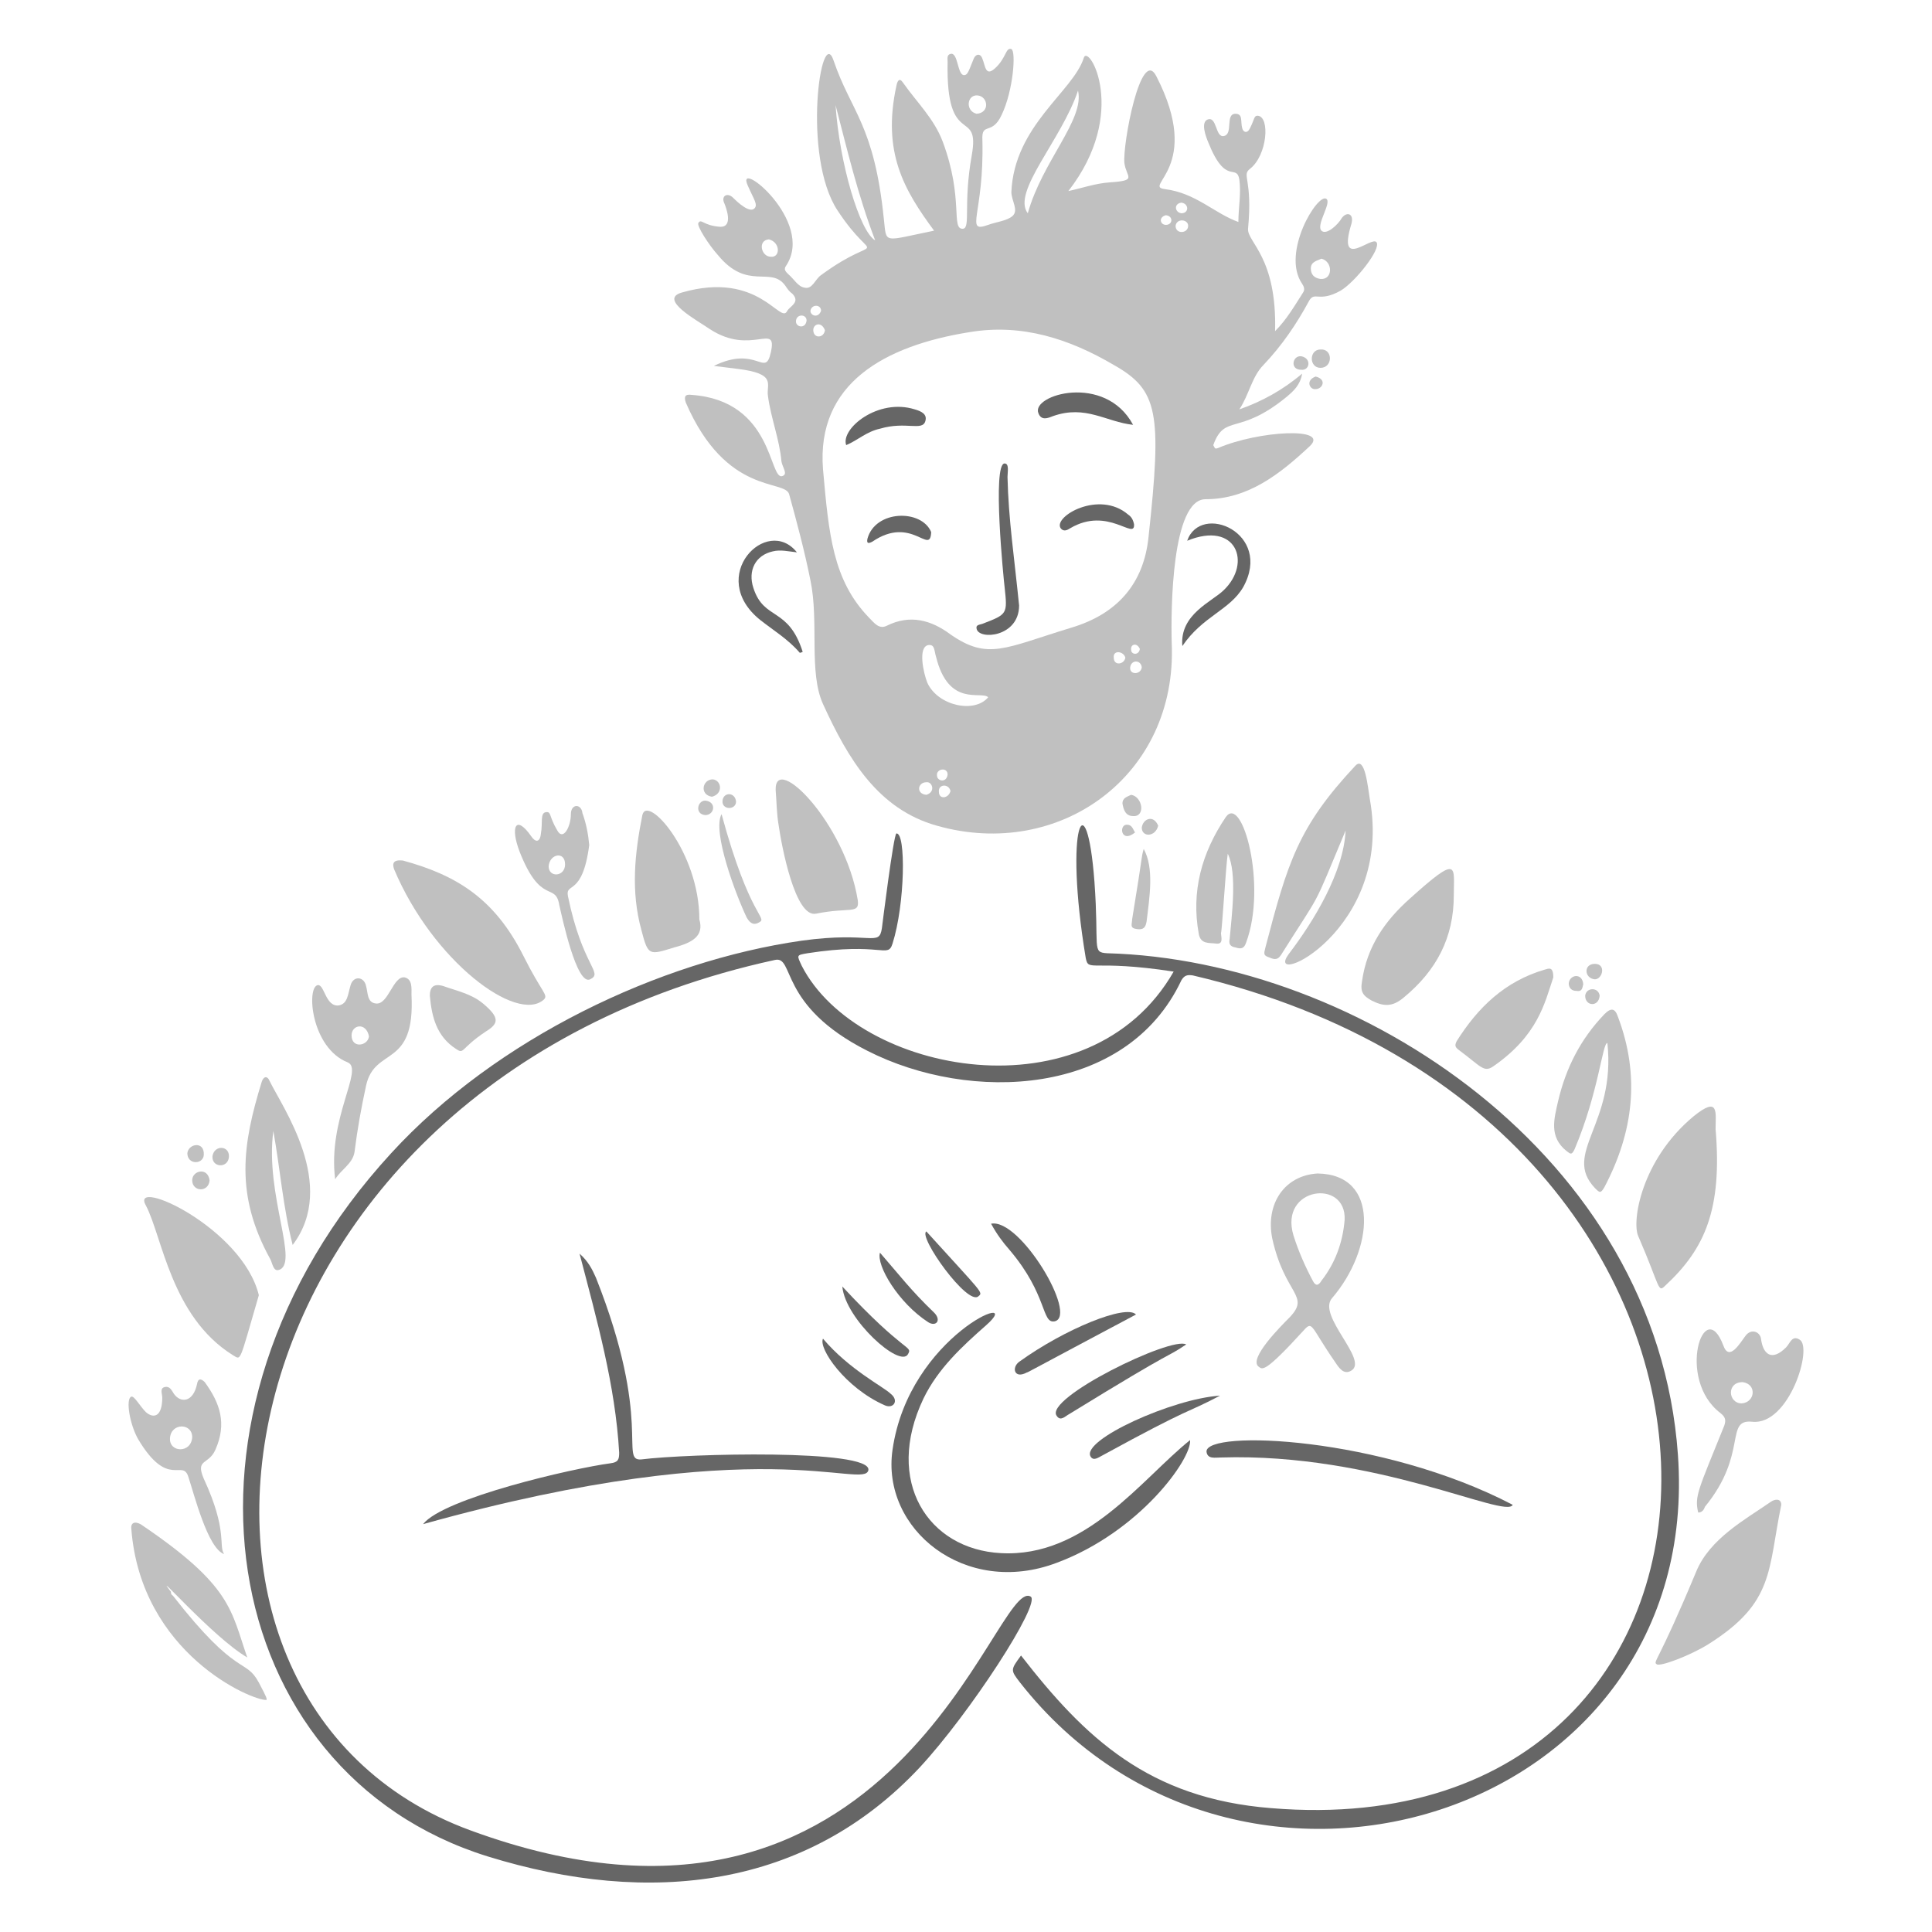 <svg width="120" height="120" viewBox="0 0 120 120" fill="none" xmlns="http://www.w3.org/2000/svg">
<path d="M75.658 27.827C78.178 26.747 82.618 26.507 81.358 27.707C79.498 29.447 77.518 31.007 74.878 31.007C72.778 31.007 72.718 37.847 72.778 39.947C73.138 48.167 65.818 53.447 58.198 51.287C54.538 50.267 52.678 47.147 51.118 43.727C50.218 41.747 50.878 38.627 50.338 36.047C49.978 34.247 49.498 32.447 49.018 30.707C48.778 29.747 45.118 30.827 42.598 25.007C42.478 24.647 42.538 24.467 42.958 24.527C48.058 24.887 47.758 29.867 48.598 29.567C48.958 29.447 48.598 29.027 48.538 28.667C48.418 27.287 47.878 25.967 47.698 24.587C47.578 23.867 48.298 23.207 45.778 22.907C45.298 22.847 44.818 22.787 44.338 22.727C47.038 21.407 47.518 23.507 47.878 21.887C48.298 19.967 46.678 22.127 44.098 20.447C43.318 19.907 40.858 18.587 42.358 18.167C47.158 16.787 48.478 20.207 48.898 19.307C49.078 19.007 49.738 18.767 49.198 18.227C49.018 18.107 48.898 17.927 48.778 17.747C47.878 16.487 46.438 18.107 44.578 15.827C44.038 15.227 43.258 14.027 43.378 13.847C43.558 13.547 43.678 14.027 44.758 14.087C45.538 14.087 45.118 12.947 44.998 12.647C44.758 12.167 45.178 11.927 45.538 12.287C45.838 12.587 46.558 13.247 46.858 12.947C47.098 12.707 46.798 12.347 46.438 11.507C45.658 9.767 50.638 13.727 48.838 16.487C48.658 16.727 48.778 16.847 48.958 17.027C49.318 17.327 49.558 17.807 49.978 17.867C50.458 17.987 50.638 17.327 50.998 17.087C54.838 14.267 54.418 16.727 52.018 13.067C49.798 9.707 50.998 1.427 51.778 3.767C52.858 6.947 54.298 7.727 54.898 13.607C55.078 15.167 54.778 14.987 58.018 14.327C56.158 11.807 54.778 9.467 55.678 5.327C55.738 5.027 55.858 4.787 56.098 5.147C56.938 6.347 58.018 7.367 58.558 8.807C59.878 12.347 59.038 14.267 59.818 14.207C60.298 14.147 59.818 12.647 60.358 9.647C60.898 6.587 58.738 9.347 58.858 3.827C58.858 3.647 58.798 3.407 59.038 3.347C59.518 3.227 59.458 4.667 59.878 4.667C60.118 4.667 60.178 4.367 60.478 3.647C60.598 3.347 60.898 3.287 61.018 3.647C61.198 4.067 61.198 4.787 61.798 4.247C62.518 3.587 62.458 2.927 62.818 3.047C63.118 3.167 62.938 5.627 62.218 7.127C61.618 8.447 60.958 7.547 61.018 8.687C61.138 13.307 59.878 14.507 61.378 13.967C61.858 13.787 62.518 13.727 62.878 13.427C63.298 13.067 62.818 12.467 62.818 11.927C62.998 7.787 66.658 5.687 67.318 3.587C67.618 2.687 70.138 7.007 66.358 11.867C67.198 11.687 68.038 11.387 68.938 11.327C70.678 11.207 69.958 11.027 69.838 10.127C69.718 8.987 70.858 2.867 71.818 4.727C74.758 10.427 70.918 11.567 72.358 11.747C74.278 11.987 75.418 13.247 76.918 13.787C76.918 12.887 77.098 12.047 76.978 11.147C76.798 10.127 76.138 11.567 75.058 8.867C74.878 8.447 74.578 7.607 74.998 7.427C75.598 7.187 75.478 8.567 76.018 8.447C76.618 8.327 76.078 7.067 76.738 7.067C77.218 7.067 77.038 7.547 77.158 7.967C77.218 8.207 77.458 8.327 77.638 7.967C77.938 7.367 77.878 7.187 78.118 7.187C78.898 7.247 78.718 9.647 77.638 10.487C77.098 10.907 77.818 11.087 77.518 14.207C77.458 15.047 79.318 15.947 79.198 20.567C79.918 19.847 80.398 19.007 80.938 18.167C81.058 17.987 80.998 17.807 80.878 17.627C79.558 15.707 81.838 11.987 82.378 12.347C82.738 12.587 81.718 13.967 82.078 14.327C82.378 14.627 83.098 13.967 83.338 13.547C83.638 13.127 84.118 13.247 83.938 13.907C83.038 16.847 85.198 14.627 85.498 15.047C85.798 15.467 84.178 17.507 83.278 18.047C81.898 18.827 81.658 18.047 81.298 18.707C80.518 20.147 79.618 21.467 78.478 22.667C77.758 23.387 77.578 24.527 76.978 25.427C78.358 24.947 79.678 24.227 80.878 23.207C80.758 23.927 80.338 24.287 79.918 24.647C76.918 27.107 76.078 25.667 75.358 27.647C75.478 27.887 75.478 27.887 75.658 27.827ZM69.178 22.667C66.418 21.047 63.478 20.087 60.238 20.627C54.958 21.467 50.698 23.807 51.118 29.147C51.478 33.167 51.718 36.047 53.998 38.387C54.298 38.687 54.598 39.107 55.078 38.867C56.518 38.147 57.838 38.507 59.038 39.407C61.378 41.027 62.398 40.247 66.538 38.987C69.358 38.147 71.038 36.287 71.338 33.347C72.178 25.607 71.938 24.227 69.178 22.667ZM61.378 43.307C60.958 42.887 58.918 43.967 58.138 40.787C58.018 40.427 58.078 40.007 57.658 40.067C56.998 40.187 57.358 41.807 57.598 42.407C58.258 43.847 60.538 44.327 61.378 43.307ZM54.358 14.927C53.278 12.107 52.618 9.287 51.898 6.527C52.138 10.127 53.398 14.387 54.358 14.927ZM66.958 5.627C65.938 8.687 62.818 11.927 63.838 13.247C64.738 10.007 67.378 7.427 66.958 5.627ZM82.078 16.067C81.838 16.187 81.418 16.247 81.418 16.667C81.418 17.027 81.598 17.267 82.018 17.327C82.798 17.387 82.798 16.247 82.078 16.067ZM60.658 7.067C61.498 7.007 61.378 5.987 60.718 5.927C60.058 5.867 59.938 6.887 60.658 7.067ZM47.758 14.867C47.038 14.927 47.278 15.947 47.878 15.947C48.478 16.007 48.478 15.047 47.758 14.867ZM57.538 49.367C58.138 49.187 57.898 48.527 57.538 48.587C56.998 48.587 56.878 49.307 57.538 49.367ZM51.238 20.507C50.998 19.907 50.458 20.147 50.518 20.567C50.578 21.047 51.178 20.987 51.238 20.507ZM59.038 49.127C58.918 48.647 58.258 48.707 58.318 49.187C58.318 49.667 58.918 49.607 59.038 49.127ZM73.798 14.027C73.798 13.607 73.078 13.547 73.018 14.027C73.018 14.567 73.798 14.507 73.798 14.027ZM70.918 41.447C70.858 40.967 70.258 40.967 70.198 41.447C70.138 41.927 70.858 41.927 70.918 41.447ZM58.858 48.107C58.858 47.627 58.138 47.747 58.198 48.167C58.198 48.527 58.798 48.647 58.858 48.107ZM69.898 40.847C69.778 40.427 69.118 40.367 69.178 40.847C69.178 41.387 69.838 41.267 69.898 40.847ZM73.378 12.587C72.898 12.647 72.958 13.187 73.378 13.247C73.858 13.247 73.858 12.647 73.378 12.587ZM50.098 19.907C50.098 19.487 49.438 19.487 49.438 19.967C49.438 20.327 50.038 20.447 50.098 19.907ZM50.998 19.307C50.998 18.887 50.398 18.887 50.338 19.307C50.338 19.607 50.818 19.787 50.998 19.307ZM72.418 13.367C71.938 13.487 72.058 13.967 72.418 13.967C72.838 13.967 72.898 13.427 72.418 13.367ZM70.798 40.307C70.618 39.887 70.198 40.007 70.258 40.367C70.258 40.667 70.738 40.727 70.798 40.307Z" fill="#C0C0C0"/>
<path d="M72.898 60.347C67.798 59.567 67.618 60.407 67.438 59.507C66.058 51.227 67.498 48.347 67.978 54.767C68.278 58.907 67.798 59.147 68.758 59.207C84.358 59.627 102.898 71.747 104.218 90.347C105.838 112.967 76.918 121.787 63.358 104.507C62.758 103.727 62.758 103.727 63.418 102.827C67.378 107.927 71.338 111.707 78.958 112.307C111.598 115.007 112.498 69.587 74.098 60.587C73.738 60.527 73.558 60.587 73.378 60.887C69.958 68.147 60.238 68.507 53.877 65.267C48.297 62.447 49.378 59.327 48.118 59.627C12.898 67.307 6.958 105.527 29.218 113.687C55.678 123.407 61.798 97.847 64.018 99.167C64.678 99.587 60.238 106.427 57.118 109.787C50.098 117.287 40.377 118.427 30.297 115.307C13.498 110.087 9.357 87.887 24.297 71.627C30.837 64.487 40.977 59.687 49.797 58.427C54.117 57.827 54.597 58.847 54.777 57.647C54.777 57.647 55.497 51.827 55.677 51.767C56.277 51.707 56.217 56.147 55.437 58.607C55.137 59.567 54.778 58.487 50.157 59.207C49.438 59.327 49.498 59.327 49.797 59.987C53.278 66.767 67.678 69.467 72.898 60.347Z" fill="#666666"/>
<path d="M83.578 51.587C81.418 56.747 82.198 55.127 79.558 59.327C79.318 59.687 79.078 59.567 78.778 59.447C78.418 59.327 78.538 59.147 78.598 58.847C79.978 53.567 80.638 51.347 84.178 47.567C84.778 46.907 84.958 48.887 85.078 49.607C86.578 57.827 78.418 61.487 80.038 59.267C81.598 57.227 83.458 54.167 83.578 51.587Z" fill="#C0C0C0"/>
<path d="M26.277 94.667C27.537 93.047 35.638 91.187 37.918 90.887C38.398 90.827 38.458 90.647 38.458 90.227C38.218 86.027 37.078 82.007 35.998 77.867C36.538 78.347 36.778 78.827 37.018 79.367C40.558 88.307 38.458 90.767 39.837 90.647C42.657 90.287 54.117 89.987 53.938 91.307C53.697 92.567 47.337 88.787 26.277 94.667Z" fill="#666666"/>
<path d="M73.918 89.447C74.038 90.587 70.798 95.147 65.638 97.067C59.937 99.227 54.717 94.967 55.437 90.047C56.457 82.907 63.838 80.027 61.258 82.307C59.758 83.627 58.258 85.007 57.358 86.867C54.898 92.027 57.657 96.227 62.158 96.467C67.438 96.767 70.918 91.847 73.918 89.447Z" fill="#666666"/>
<path d="M106.558 70.127C106.978 75.107 105.898 77.567 103.438 79.847C102.958 80.327 103.138 79.967 101.758 76.787C101.338 75.887 101.937 72.047 105.177 69.347C106.797 68.027 106.558 69.107 106.558 70.127Z" fill="#C0C0C0"/>
<path d="M25.018 53.447C28.318 54.347 30.718 55.787 32.518 59.387C33.658 61.667 34.077 61.787 33.777 62.087C32.097 63.587 26.877 59.687 24.477 53.987C24.357 53.627 24.418 53.387 25.018 53.447Z" fill="#C0C0C0"/>
<path d="M16.077 80.447C14.817 84.767 14.998 84.467 14.457 84.167C10.617 81.767 10.078 76.787 9.057 74.867C8.037 73.067 15.057 76.247 16.077 80.447Z" fill="#C0C0C0"/>
<path d="M81.838 72.887C85.738 72.947 85.318 77.627 82.738 80.627C81.778 81.707 85.018 84.467 83.938 85.127C83.458 85.427 83.158 84.947 82.918 84.587C81.418 82.427 81.538 82.007 80.998 82.607C78.538 85.307 78.418 85.067 78.178 84.887C77.518 84.407 79.558 82.367 80.098 81.827C81.418 80.447 79.798 80.447 79.018 76.907C78.598 74.747 79.798 73.007 81.838 72.887ZM83.518 75.767C83.638 73.187 79.438 73.727 80.338 76.727C80.638 77.687 81.058 78.647 81.538 79.547C81.718 79.907 81.898 79.847 82.078 79.547C82.918 78.467 83.398 77.207 83.518 75.767Z" fill="#C0C0C0"/>
<path d="M110.638 93.467C109.798 97.547 110.218 99.527 106.138 102.107C104.998 102.827 103.078 103.547 102.898 103.367C102.658 103.187 102.958 103.367 105.358 97.607C106.198 95.567 108.418 94.367 109.978 93.287C110.218 93.107 110.638 93.047 110.638 93.467Z" fill="#C0C0C0"/>
<path d="M10.737 99.107C14.757 104.267 15.237 102.947 16.077 104.507C16.617 105.527 16.557 105.467 16.557 105.587C15.657 105.647 8.757 102.707 8.157 94.967C8.097 94.427 8.577 94.547 8.817 94.727C14.398 98.507 14.337 100.007 15.357 102.947C13.197 101.687 9.297 97.187 10.617 98.867C10.617 98.927 10.617 99.047 10.737 99.107Z" fill="#C0C0C0"/>
<path d="M97.798 71.387C97.618 71.747 97.558 71.687 97.318 71.507C96.178 70.607 96.538 69.467 96.778 68.387C97.258 66.347 98.158 64.547 99.658 62.987C100.078 62.567 100.318 62.627 100.498 63.167C101.878 66.827 101.458 70.307 99.658 73.727C99.418 74.147 99.358 74.087 99.058 73.787C97.018 71.627 100.378 69.827 99.838 64.787C99.538 64.727 99.298 67.847 97.798 71.387Z" fill="#C0C0C0"/>
<path d="M105.478 93.947C105.238 92.927 105.478 92.567 107.098 88.547C107.218 88.187 107.158 88.007 106.858 87.767C104.098 85.667 105.838 80.387 107.038 83.567C107.398 84.587 108.058 83.447 108.418 82.967C108.778 82.487 109.318 82.727 109.378 83.147C109.498 84.107 110.038 84.587 110.938 83.687C111.178 83.447 111.298 82.907 111.778 83.207C112.618 83.687 111.118 88.547 108.838 88.307C107.098 88.127 108.598 90.287 105.898 93.587C105.838 93.767 105.718 93.947 105.478 93.947ZM108.238 85.847C107.218 85.847 107.338 87.167 108.178 87.167C109.018 87.107 109.138 85.967 108.238 85.847Z" fill="#C0C0C0"/>
<path d="M20.818 73.247C20.338 69.467 22.618 66.407 21.598 65.987C19.318 65.087 19.017 61.307 19.738 61.187C20.157 61.127 20.218 62.567 21.058 62.447C21.598 62.327 21.598 61.787 21.777 61.187C21.957 60.587 22.617 60.647 22.738 61.247C22.858 61.667 22.797 62.267 23.337 62.327C24.117 62.447 24.418 60.587 25.138 60.707C25.618 60.827 25.558 61.367 25.558 61.787C25.798 66.407 23.277 64.967 22.738 67.427C22.438 68.807 22.198 70.127 22.018 71.567C21.898 72.287 21.178 72.647 20.818 73.247ZM22.918 64.367C22.738 63.467 21.837 63.647 21.837 64.307C21.837 65.147 22.858 64.967 22.918 64.367Z" fill="#C0C0C0"/>
<path d="M18.178 77.327C17.578 74.987 17.398 72.587 16.978 70.247C16.438 74.207 18.658 78.587 17.278 78.887C16.978 78.947 16.918 78.467 16.798 78.227C14.578 74.207 15.058 71.087 16.258 67.187C16.378 66.827 16.618 66.827 16.738 67.127C17.518 68.747 20.998 73.607 18.178 77.327Z" fill="#C0C0C0"/>
<path d="M90.298 55.607C90.298 58.247 89.218 60.287 87.178 61.967C86.458 62.567 85.918 62.507 85.198 62.147C84.658 61.847 84.478 61.607 84.598 60.947C84.898 58.787 86.038 57.167 87.598 55.787C90.658 53.027 90.298 53.807 90.298 55.607Z" fill="#C0C0C0"/>
<path d="M43.438 57.107C43.738 58.127 43.017 58.547 41.877 58.847C40.318 59.327 40.258 59.387 39.838 57.767C39.178 55.367 39.418 53.027 39.898 50.627C40.198 49.307 43.438 52.907 43.438 57.107Z" fill="#C0C0C0"/>
<path d="M53.277 55.907C53.397 56.807 52.798 56.327 50.698 56.747C49.378 57.047 48.538 52.487 48.358 51.227C48.238 50.507 48.237 49.787 48.177 49.067C48.117 46.727 52.497 51.107 53.277 55.907Z" fill="#C0C0C0"/>
<path d="M13.918 96.527C12.898 96.167 12.058 92.807 11.698 91.727C11.338 90.587 10.438 92.507 8.578 89.387C8.038 88.427 7.798 86.867 8.158 86.747C8.338 86.687 8.698 87.347 9.058 87.707C9.538 88.127 10.078 88.007 10.078 86.807C10.078 86.567 9.898 86.207 10.258 86.147C10.558 86.087 10.678 86.387 10.798 86.567C11.218 87.167 11.998 87.107 12.238 85.967C12.298 85.607 12.478 85.607 12.718 85.847C13.678 87.167 14.098 88.427 13.378 90.047C12.958 91.007 12.118 90.587 12.658 91.847C14.158 95.087 13.558 95.987 13.918 96.527ZM11.938 89.267C11.938 88.367 10.618 88.367 10.558 89.327C10.498 90.227 11.878 90.287 11.938 89.267Z" fill="#C0C0C0"/>
<path d="M76.258 53.027C76.138 53.807 75.898 57.887 75.838 57.947C75.838 58.187 76.018 58.667 75.538 58.607C75.118 58.547 74.578 58.667 74.458 58.007C73.978 55.367 74.638 52.967 76.138 50.747C77.158 49.307 78.718 55.007 77.398 58.547C77.278 58.907 77.098 58.967 76.738 58.847C76.378 58.787 76.318 58.607 76.378 58.307C76.498 56.927 76.858 54.227 76.258 53.027Z" fill="#C0C0C0"/>
<path d="M75.838 90.527C75.478 90.527 74.998 90.647 74.938 90.167C74.878 88.787 85.798 89.207 93.958 93.467C93.538 94.367 85.498 90.227 75.838 90.527Z" fill="#666666"/>
<path d="M36.598 52.487C36.178 55.727 35.097 54.767 35.277 55.667C36.177 60.047 37.498 60.407 36.658 60.827C35.818 61.247 34.917 56.987 34.737 56.207C34.498 54.767 33.597 56.267 32.277 52.907C31.677 51.347 32.038 50.567 32.998 51.947C33.238 52.307 33.538 52.367 33.598 51.767C33.718 51.107 33.538 50.507 33.898 50.447C34.258 50.387 34.078 50.687 34.618 51.587C34.978 52.247 35.458 51.347 35.458 50.567C35.458 49.907 36.117 49.907 36.177 50.507C36.417 51.167 36.538 51.827 36.598 52.487ZM35.098 53.687C35.098 52.847 34.137 53.027 34.077 53.807C34.077 54.527 35.098 54.467 35.098 53.687Z" fill="#C0C0C0"/>
<path d="M96.478 60.707C95.938 62.327 95.518 64.307 92.758 66.227C92.158 66.647 91.978 66.227 90.598 65.207C90.358 65.027 90.358 64.907 90.478 64.667C91.798 62.567 93.478 60.947 95.938 60.227C96.178 60.167 96.478 59.987 96.478 60.707Z" fill="#C0C0C0"/>
<path d="M26.698 61.847C26.698 61.307 26.938 61.067 27.538 61.247C28.378 61.547 29.277 61.727 29.997 62.327C31.078 63.227 30.957 63.587 30.177 64.067C28.557 65.147 28.858 65.507 28.318 65.147C27.118 64.367 26.817 63.167 26.698 61.847Z" fill="#C0C0C0"/>
<path d="M73.738 33.587C74.578 31.187 79.078 33.107 77.218 36.467C76.378 37.907 74.698 38.267 73.438 40.127C73.258 38.147 75.298 37.367 76.018 36.647C77.758 34.967 76.798 32.327 73.738 33.587Z" fill="#666666"/>
<path d="M49.497 34.307C48.957 34.247 48.477 34.127 47.997 34.247C46.917 34.487 46.437 35.447 46.797 36.527C47.457 38.567 48.957 37.667 49.857 40.487C49.737 40.547 49.677 40.547 49.677 40.547C48.957 39.707 48.057 39.167 47.218 38.507C43.858 35.807 47.637 31.967 49.497 34.307Z" fill="#666666"/>
<path d="M73.678 83.507C72.238 84.467 73.438 83.507 66.418 87.827C66.178 87.947 65.878 88.307 65.638 87.947C64.798 86.867 72.778 82.967 73.678 83.507Z" fill="#666666"/>
<path d="M70.558 81.647C63.898 85.187 63.838 85.247 63.778 85.247C62.998 85.667 62.818 84.947 63.298 84.587C66.118 82.547 69.958 80.987 70.558 81.647Z" fill="#666666"/>
<path d="M75.778 86.687C73.618 87.827 74.158 87.287 68.458 90.407C68.218 90.527 67.918 90.767 67.738 90.467C67.138 89.447 72.838 86.867 75.778 86.687Z" fill="#666666"/>
<path d="M61.558 76.007C63.358 75.647 66.958 81.707 65.518 82.067C64.678 82.247 65.098 80.447 62.698 77.627C62.278 77.147 61.918 76.667 61.558 76.007Z" fill="#666666"/>
<path d="M51.118 83.147C52.738 85.067 54.898 86.147 55.318 86.567C55.858 86.987 55.498 87.527 54.958 87.287C52.498 86.207 50.818 83.747 51.118 83.147Z" fill="#666666"/>
<path d="M44.818 50.567C46.558 56.987 47.697 56.987 47.157 57.287C46.858 57.467 46.617 57.407 46.377 56.987C45.717 55.607 44.218 51.647 44.818 50.567Z" fill="#C0C0C0"/>
<path d="M52.318 79.907C56.218 84.107 56.697 83.567 56.398 84.107C55.917 85.007 52.498 81.947 52.318 79.907Z" fill="#666666"/>
<path d="M54.657 77.807C55.858 79.187 56.578 80.147 58.017 81.527C58.498 82.007 58.138 82.427 57.657 82.127C55.797 80.927 54.417 78.587 54.657 77.807Z" fill="#666666"/>
<path d="M71.038 52.727C71.698 53.927 71.398 55.727 71.218 57.227C71.158 57.587 71.038 57.767 70.618 57.707C70.138 57.647 70.318 57.407 70.318 57.107C71.038 52.727 70.858 53.387 71.038 52.727Z" fill="#C0C0C0"/>
<path d="M57.538 76.487C61.018 80.327 61.078 80.267 60.778 80.507C60.118 81.167 56.998 76.787 57.538 76.487Z" fill="#666666"/>
<path d="M70.258 49.367C70.978 49.487 71.158 50.747 70.378 50.687C69.898 50.687 69.778 50.267 69.718 49.907C69.718 49.547 70.018 49.487 70.258 49.367Z" fill="#C0C0C0"/>
<path d="M82.018 21.707C82.798 21.647 82.798 22.847 82.018 22.847C81.298 22.847 81.298 21.707 82.018 21.707Z" fill="#C0C0C0"/>
<path d="M13.018 73.307C12.958 74.087 11.938 74.027 11.938 73.307C11.938 72.707 12.898 72.467 13.018 73.307Z" fill="#C0C0C0"/>
<path d="M14.218 71.867C14.158 72.587 13.137 72.527 13.197 71.807C13.317 71.087 14.277 71.147 14.218 71.867Z" fill="#C0C0C0"/>
<path d="M44.218 49.487C43.438 49.367 43.617 48.407 44.277 48.407C44.817 48.467 44.938 49.307 44.218 49.487Z" fill="#C0C0C0"/>
<path d="M12.658 71.747C12.598 72.347 11.637 72.347 11.637 71.627C11.697 71.027 12.717 70.847 12.658 71.747Z" fill="#C0C0C0"/>
<path d="M71.938 51.287C71.758 52.007 70.918 52.007 70.918 51.407C70.978 50.867 71.638 50.567 71.938 51.287Z" fill="#C0C0C0"/>
<path d="M99.058 59.867C99.778 59.867 99.538 60.827 99.058 60.827C98.398 60.767 98.338 59.867 99.058 59.867Z" fill="#C0C0C0"/>
<path d="M99.358 61.847C99.298 62.567 98.458 62.507 98.458 61.847C98.518 61.307 99.298 61.307 99.358 61.847Z" fill="#C0C0C0"/>
<path d="M43.798 50.627C43.138 50.567 43.318 49.727 43.798 49.727C44.518 49.787 44.398 50.627 43.798 50.627Z" fill="#C0C0C0"/>
<path d="M80.818 22.967C80.098 22.967 80.278 22.067 80.818 22.127C81.478 22.247 81.358 23.027 80.818 22.967Z" fill="#C0C0C0"/>
<path d="M98.338 61.127C98.278 61.367 98.278 61.607 97.918 61.547C97.618 61.547 97.438 61.367 97.438 61.067C97.498 60.527 98.278 60.407 98.338 61.127Z" fill="#C0C0C0"/>
<path d="M45.718 49.787C45.718 50.327 44.817 50.327 44.877 49.727C44.937 49.187 45.658 49.187 45.718 49.787Z" fill="#C0C0C0"/>
<path d="M81.718 23.387C82.438 23.567 82.138 24.167 81.718 24.167C81.358 24.227 81.058 23.627 81.718 23.387Z" fill="#C0C0C0"/>
<path d="M70.498 51.707C69.598 52.427 69.478 51.167 70.018 51.227C70.318 51.227 70.378 51.527 70.498 51.707Z" fill="#C0C0C0"/>
<path d="M63.298 37.607C63.298 39.587 60.778 39.767 60.658 39.047C60.598 38.807 60.838 38.807 61.018 38.747C62.578 38.147 62.578 38.147 62.398 36.467C62.338 35.987 61.618 28.787 62.398 28.787C62.698 28.787 62.578 29.327 62.578 29.627C62.638 32.267 62.998 34.607 63.298 37.607Z" fill="#666666"/>
<path d="M70.377 26.387C68.697 26.207 67.438 25.127 65.398 25.847C65.098 25.967 64.678 26.147 64.498 25.667C64.018 24.527 68.637 23.147 70.377 26.387Z" fill="#666666"/>
<path d="M52.558 27.647C52.198 26.627 54.538 24.707 56.818 25.427C57.238 25.547 57.597 25.727 57.477 26.147C57.297 26.807 56.278 26.147 54.658 26.627C53.818 26.807 53.278 27.347 52.558 27.647Z" fill="#666666"/>
<path d="M70.438 32.567C70.498 33.587 68.818 31.427 66.478 32.807C66.298 32.927 66.058 33.047 65.878 32.807C65.398 32.087 68.278 30.407 70.078 31.967C70.258 32.087 70.378 32.267 70.438 32.567Z" fill="#666666"/>
<path d="M57.837 33.047C57.778 34.547 56.637 31.967 54.177 33.647C53.937 33.767 53.817 33.767 53.877 33.467C54.357 31.667 57.237 31.607 57.837 33.047Z" fill="#666666"/>
</svg>
